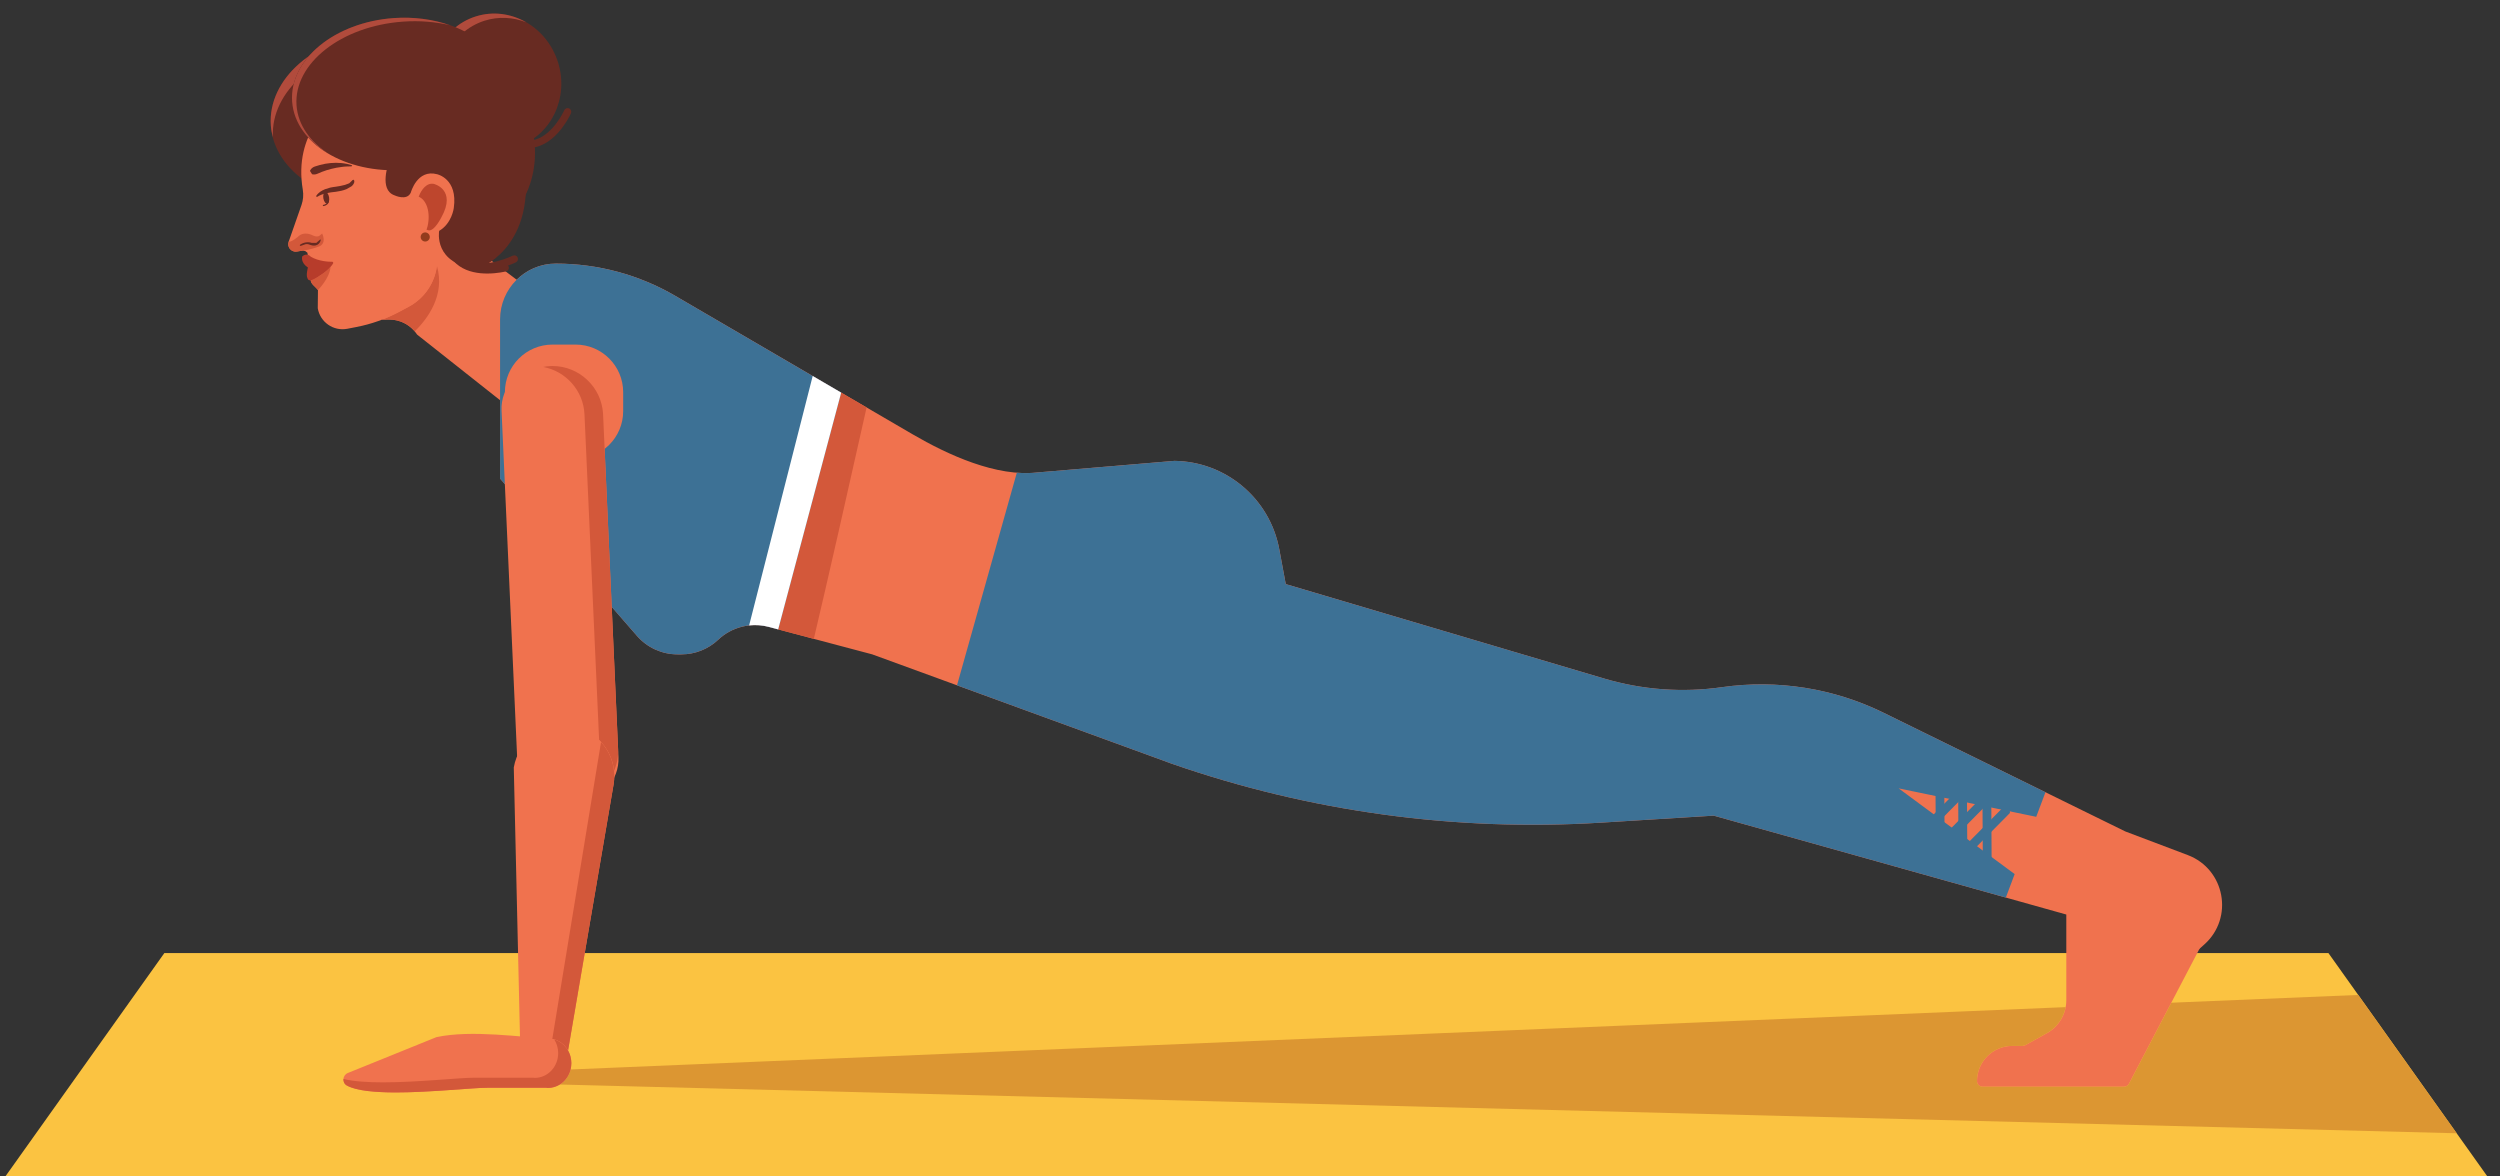 <svg width="170" height="80" viewBox="0 0 170 80" fill="none" xmlns="http://www.w3.org/2000/svg">
<rect x="0" y="0" width="170" height="80" fill="#333333" stroke="none"/>
<g id="Group 3">
<path id="path1360" d="M169.144 79.999H0.363L11.177 64.807H158.332L169.144 79.999Z" fill="#FBC341"/>
<path id="path1362" d="M167.056 77.063L38.067 73.747C38.423 73.524 38.691 73.159 38.799 72.724L140.465 68.485C140.327 69.228 139.864 69.883 139.191 70.257L137.717 71.076L137.536 71.123H136.835C135.511 71.123 134.437 72.195 134.437 73.519C134.437 73.725 134.604 73.892 134.809 73.892H144.439C144.577 73.892 144.704 73.815 144.768 73.692L147.647 68.185L160.36 67.656L163.453 72.001L167.056 77.063Z" fill="#DC9632"/>
<path id="path1364" d="M39.855 22.58L29.604 14.855L26.132 19.333L26.601 20.052L25.979 21.735L26.435 21.728C27.212 21.716 27.943 22.104 28.367 22.755L34.131 27.315L39.855 22.58Z" fill="#F0724E"/>
<path id="path1366" d="M28.201 22.533C27.848 22.113 27.353 21.837 26.813 21.755C27.353 21.837 27.849 22.113 28.203 22.533C28.203 22.533 28.203 22.533 28.201 22.533ZM26.811 21.755C26.807 21.753 26.803 21.752 26.799 21.752C26.803 21.752 26.807 21.753 26.811 21.755ZM26.795 21.752C26.791 21.751 26.787 21.751 26.783 21.749C26.787 21.751 26.791 21.751 26.795 21.752ZM26.777 21.749C26.775 21.749 26.771 21.748 26.767 21.748C26.771 21.748 26.775 21.749 26.777 21.749ZM26.761 21.747C26.757 21.747 26.755 21.747 26.751 21.745C26.755 21.747 26.757 21.747 26.761 21.747ZM26.744 21.745C26.733 21.744 26.721 21.743 26.709 21.741C26.721 21.743 26.733 21.744 26.744 21.745ZM26.703 21.74C26.7 21.74 26.697 21.74 26.695 21.74C26.697 21.74 26.7 21.74 26.703 21.74ZM26.685 21.739C26.683 21.739 26.68 21.737 26.677 21.737C26.68 21.737 26.683 21.739 26.685 21.739ZM26.669 21.737C26.667 21.737 26.664 21.736 26.661 21.736C26.664 21.736 26.667 21.737 26.669 21.737ZM26.652 21.735C26.649 21.735 26.647 21.735 26.644 21.735C26.647 21.735 26.649 21.735 26.652 21.735ZM25.984 21.735L26.435 21.728C26.447 21.728 26.457 21.728 26.469 21.728C26.457 21.728 26.447 21.728 26.435 21.728L25.984 21.735ZM26.635 21.735C26.632 21.735 26.631 21.733 26.628 21.733C26.629 21.733 26.632 21.735 26.635 21.735ZM26.616 21.733C26.615 21.733 26.613 21.733 26.611 21.733C26.612 21.733 26.615 21.733 26.616 21.733ZM26.595 21.732C26.593 21.732 26.592 21.732 26.591 21.731C26.592 21.732 26.593 21.732 26.595 21.732ZM26.577 21.731C26.576 21.731 26.573 21.731 26.572 21.731C26.573 21.731 26.576 21.731 26.577 21.731ZM26.56 21.731C26.559 21.731 26.556 21.729 26.555 21.729C26.556 21.729 26.559 21.731 26.56 21.731ZM26.544 21.729C26.541 21.729 26.539 21.729 26.537 21.729C26.539 21.729 26.541 21.729 26.544 21.729ZM26.527 21.729C26.524 21.729 26.523 21.728 26.52 21.728C26.523 21.728 26.524 21.729 26.527 21.729ZM26.509 21.728C26.507 21.728 26.505 21.728 26.503 21.728C26.505 21.728 26.507 21.728 26.509 21.728ZM26.492 21.728C26.489 21.728 26.488 21.728 26.487 21.728C26.488 21.728 26.489 21.728 26.492 21.728Z" fill="#DEBAA1"/>
<path id="path1368" d="M28.203 22.533C27.849 22.113 27.353 21.837 26.813 21.755C26.812 21.755 26.812 21.755 26.811 21.755C26.807 21.753 26.803 21.752 26.799 21.752C26.797 21.752 26.796 21.752 26.795 21.752C26.791 21.751 26.787 21.751 26.783 21.749C26.781 21.749 26.78 21.749 26.777 21.749C26.775 21.749 26.771 21.748 26.767 21.748C26.765 21.747 26.763 21.747 26.761 21.747C26.757 21.747 26.755 21.747 26.751 21.745C26.748 21.745 26.747 21.745 26.744 21.745C26.733 21.744 26.721 21.743 26.709 21.741C26.707 21.74 26.705 21.74 26.703 21.74C26.7 21.74 26.697 21.74 26.695 21.74C26.691 21.739 26.688 21.739 26.685 21.739C26.683 21.739 26.68 21.737 26.677 21.737C26.675 21.737 26.672 21.737 26.669 21.737C26.667 21.737 26.664 21.736 26.661 21.736C26.657 21.736 26.655 21.736 26.652 21.735C26.649 21.735 26.647 21.735 26.644 21.735C26.641 21.735 26.637 21.735 26.635 21.735C26.632 21.735 26.629 21.733 26.628 21.733C26.624 21.733 26.62 21.733 26.616 21.733C26.615 21.733 26.612 21.733 26.611 21.733C26.605 21.732 26.6 21.732 26.595 21.732C26.593 21.732 26.592 21.732 26.591 21.731C26.587 21.731 26.581 21.731 26.577 21.731C26.576 21.731 26.573 21.731 26.572 21.731C26.568 21.731 26.564 21.731 26.56 21.731C26.559 21.731 26.556 21.729 26.555 21.729C26.551 21.729 26.547 21.729 26.544 21.729C26.541 21.729 26.539 21.729 26.537 21.729C26.533 21.729 26.531 21.729 26.527 21.729C26.524 21.729 26.523 21.728 26.52 21.728C26.516 21.728 26.513 21.728 26.509 21.728C26.507 21.728 26.505 21.728 26.503 21.728C26.499 21.728 26.495 21.728 26.492 21.728C26.489 21.728 26.488 21.728 26.487 21.728C26.48 21.728 26.475 21.728 26.469 21.728C26.457 21.728 26.447 21.728 26.435 21.728L25.984 21.735C26.377 21.584 26.763 21.408 27.137 21.209L27.788 20.861C28.844 20.3 29.559 19.261 29.711 18.083C30.288 20.077 29.061 21.693 28.203 22.533Z" fill="#D3583A"/>
<path id="path1370" d="M25.096 11.7C26.177 15.097 29.503 17.073 32.524 16.112C35.547 15.152 37.121 11.619 36.04 8.221C34.961 4.823 31.636 2.847 28.613 3.808C25.591 4.768 24.017 8.301 25.096 11.7Z" fill="#682B22"/>
<path id="path1372" d="M35.923 10.061C35.452 10.061 34.972 9.909 34.491 9.604L34.415 9.261L34.756 9.184C35.332 9.547 35.892 9.649 36.421 9.488C37.637 9.12 38.364 7.515 38.371 7.499C38.427 7.373 38.575 7.316 38.699 7.372C38.825 7.428 38.881 7.575 38.825 7.7C38.793 7.775 38.003 9.528 36.569 9.964C36.357 10.028 36.14 10.061 35.923 10.061Z" fill="#682B22"/>
<path id="path1374" d="M33.136 18.601C32.529 18.601 31.817 18.495 31.241 18.099C30.657 17.699 30.316 17.076 30.227 16.249C30.211 16.113 30.308 15.991 30.447 15.976C30.592 15.961 30.705 16.06 30.72 16.196C30.796 16.872 31.065 17.373 31.524 17.689C32.571 18.408 34.275 17.973 34.293 17.969C34.429 17.932 34.561 18.015 34.596 18.147C34.632 18.28 34.552 18.416 34.419 18.451C34.377 18.463 33.827 18.601 33.136 18.601Z" fill="#682B22"/>
<path id="path1376" d="M32.813 18.401C32.391 18.401 31.967 18.323 31.597 18.109C30.961 17.743 30.604 17.047 30.541 16.045C30.532 15.908 30.637 15.789 30.773 15.78C30.908 15.767 31.029 15.876 31.037 16.013C31.091 16.839 31.363 17.4 31.847 17.679C32.953 18.319 34.845 17.397 34.863 17.388C34.989 17.328 35.137 17.379 35.196 17.501C35.257 17.624 35.207 17.773 35.084 17.835C35.021 17.867 33.921 18.401 32.813 18.401Z" fill="#682B22"/>
<path id="path1378" d="M18.416 8.537C18.641 11.711 22.248 14.04 26.468 13.739C30.688 13.439 33.925 10.621 33.699 7.448C33.473 4.275 29.869 1.945 25.648 2.247C21.428 2.547 18.191 5.363 18.416 8.537Z" fill="#682B22"/>
<path id="path1380" d="M25.792 3.121C29.645 2.847 32.976 4.767 33.7 7.519L33.699 7.448C33.473 4.275 29.869 1.945 25.648 2.247C21.428 2.547 18.191 5.364 18.417 8.537C18.436 8.812 18.489 9.08 18.559 9.341C18.385 6.197 21.603 3.419 25.792 3.121Z" fill="#B14B3C"/>
<path id="path1382" d="M29.565 6.877C30.343 9.323 32.848 10.709 35.159 9.973C37.472 9.239 38.716 6.661 37.939 4.216C37.161 1.771 34.656 0.385 32.345 1.12C30.032 1.855 28.788 4.433 29.565 6.877Z" fill="#682B22"/>
<path id="path1384" d="M30.167 7.167C29.389 4.721 30.635 2.145 32.947 1.409C33.908 1.104 34.901 1.169 35.791 1.521C34.763 0.927 33.529 0.743 32.345 1.12C30.032 1.855 28.788 4.433 29.565 6.877C30.02 8.305 31.064 9.368 32.313 9.861C31.337 9.296 30.545 8.359 30.167 7.167Z" fill="#B14B3C"/>
<path id="path1386" d="M26.244 12.445C24.445 12.445 22.973 12.023 21.841 11.18C19.784 9.645 19.676 7.301 19.672 7.201C19.661 6.928 19.875 6.699 20.149 6.688C20.407 6.661 20.655 6.889 20.667 7.164C20.667 7.184 20.772 9.148 22.448 10.391C24.097 11.612 26.68 11.781 30.121 10.892C30.389 10.823 30.657 10.984 30.727 11.249C30.796 11.516 30.636 11.788 30.369 11.856C28.847 12.249 27.469 12.445 26.244 12.445Z" fill="#682B22"/>
<path id="path1388" d="M26.379 9.961L27.128 10.897C27.128 10.897 28.593 12.569 30.717 11.653L31.119 10.083L31.563 8.609L30.624 7.827L28.347 8.197L26.588 9.927" fill="#682B22"/>
<path id="path1390" d="M22.679 7.127C22.679 7.127 19.923 8.943 20.592 12.916C20.647 13.256 20.617 13.605 20.504 13.932L19.629 16.437C19.571 16.605 19.603 16.789 19.716 16.927C19.831 17.067 20.011 17.135 20.189 17.104L20.608 17.037L20.763 17.077L20.903 17.185L20.957 17.513L20.741 17.848L21.075 18.171L21.119 18.679L21.116 18.975C21.115 19.32 21.413 19.447 21.621 19.723L21.608 20.961C21.767 21.908 22.675 22.539 23.619 22.356L24.243 22.235C25.252 22.039 26.228 21.693 27.137 21.209L27.788 20.861C28.904 20.268 29.637 19.145 29.732 17.884L29.852 16.287C32.78 15.809 34.54 12.74 33.431 9.989C32.673 8.107 31.38 6.425 29.173 6.229C29.173 6.229 25.385 5.627 22.679 7.127Z" fill="#F0724E"/>
<path id="path1392" d="M21.621 19.723C21.432 19.472 21.168 19.344 21.123 19.063C21.205 19.056 21.319 19.016 21.476 18.915C21.476 18.915 22.108 18.564 22.477 18.147C22.425 18.923 21.621 19.723 21.621 19.723Z" fill="#D3583A"/>
<path id="path1394" d="M22.619 17.801C22.379 17.804 21.675 17.779 21.133 17.456C21.133 17.456 20.871 17.145 20.551 17.437C20.551 17.437 20.417 17.845 20.937 18.192C20.937 18.192 20.793 18.731 20.908 18.913C20.908 18.913 20.952 19.252 21.476 18.915C21.476 18.915 22.403 18.401 22.668 17.879L22.619 17.801Z" fill="#B73C2B"/>
<path id="path1396" d="M20.107 17.112C19.956 17.112 19.813 17.045 19.716 16.927C19.707 16.916 19.699 16.905 19.691 16.895C19.699 16.905 19.707 16.916 19.716 16.927C19.813 17.045 19.956 17.112 20.107 17.112C20.133 17.112 20.161 17.109 20.189 17.104C20.161 17.109 20.133 17.112 20.107 17.112ZM19.691 16.893C19.689 16.892 19.688 16.889 19.687 16.888C19.688 16.889 19.689 16.892 19.691 16.893ZM19.685 16.885C19.684 16.884 19.684 16.883 19.683 16.883C19.684 16.883 19.684 16.884 19.685 16.885Z" fill="#DEBAA1"/>
<path id="path1398" d="M20.107 17.112C19.956 17.112 19.813 17.045 19.716 16.927C19.707 16.916 19.699 16.905 19.691 16.895C19.691 16.895 19.691 16.895 19.691 16.893C19.689 16.892 19.688 16.889 19.687 16.888C19.687 16.887 19.685 16.885 19.685 16.885C19.684 16.884 19.684 16.883 19.683 16.883C19.601 16.759 19.581 16.604 19.624 16.461L19.633 16.424C19.633 16.424 19.645 16.433 19.676 16.433C19.745 16.433 19.915 16.387 20.287 16.079C20.287 16.079 20.452 15.883 20.784 15.883C20.925 15.883 21.097 15.919 21.299 16.019C21.373 16.057 21.456 16.079 21.539 16.079C21.592 16.079 21.644 16.069 21.695 16.052L21.907 15.88C21.907 15.88 22.273 16.585 21.633 16.785C21.633 16.785 21.021 17.004 20.608 17.037L20.584 17.04L20.189 17.104C20.161 17.109 20.133 17.112 20.107 17.112Z" fill="#D3583A"/>
<path id="path1400" d="M21.503 13.32C21.644 13.097 21.867 12.965 22.095 12.869L22.448 12.759L22.629 12.725L22.72 12.711L22.803 12.701C23.023 12.671 23.245 12.629 23.455 12.573L23.747 12.464L23.932 12.288L23.939 12.268L24.043 12.217L24.097 12.301L24.084 12.416L24.035 12.521L23.968 12.607L23.892 12.676L23.555 12.865C23.323 12.959 23.085 13.008 22.845 13.04C22.717 13.057 22.621 13.06 22.508 13.08L22.184 13.14C21.973 13.192 21.757 13.263 21.579 13.38L21.569 13.385L21.503 13.372V13.32Z" fill="#682B22"/>
<path id="path1402" d="M22.379 13.419C22.415 13.636 22.356 13.828 22.248 13.845C22.139 13.863 22.024 13.7 21.987 13.483C21.952 13.265 22.011 13.075 22.119 13.057C22.227 13.04 22.343 13.201 22.379 13.419Z" fill="#682B22"/>
<path id="path1404" d="M22.008 14.011L21.988 14.013L21.943 13.976L21.98 13.931C21.983 13.931 22.163 13.911 22.247 13.781C22.3 13.699 22.304 13.585 22.256 13.445L22.283 13.393L22.336 13.419C22.391 13.585 22.384 13.721 22.315 13.828C22.227 13.964 22.063 14.001 22.008 14.011Z" fill="#682B22"/>
<path id="path1406" d="M21.097 11.577C21.175 11.439 21.281 11.373 21.397 11.327L21.751 11.219C21.988 11.152 22.233 11.112 22.476 11.088C22.72 11.067 22.967 11.063 23.208 11.087C23.451 11.109 23.689 11.159 23.917 11.229L23.945 11.281L23.907 11.312H23.905C23.668 11.319 23.439 11.32 23.211 11.356C22.984 11.383 22.76 11.424 22.543 11.481C22.323 11.533 22.109 11.604 21.9 11.683L21.592 11.812C21.492 11.855 21.383 11.883 21.252 11.855L21.22 11.847L21.08 11.627L21.097 11.577Z" fill="#682B22"/>
<path id="path1408" d="M20.399 16.644C20.515 16.565 20.639 16.511 20.775 16.487C20.907 16.463 21.065 16.467 21.185 16.513L21.509 16.516L21.759 16.295L21.799 16.284L21.812 16.315C21.791 16.445 21.707 16.585 21.567 16.653C21.428 16.724 21.271 16.712 21.137 16.665C21.02 16.616 20.915 16.587 20.792 16.601L20.455 16.719L20.451 16.721L20.387 16.707L20.399 16.644Z" fill="#682B22"/>
<path id="path1410" d="M19.865 6.909C20.069 9.76 23.489 11.839 27.505 11.553C31.523 11.267 34.613 8.724 34.411 5.873C34.207 3.023 30.787 0.943 26.769 1.229C22.753 1.516 19.663 4.057 19.865 6.909Z" fill="#682B22"/>
<path id="path1412" d="M20.164 7.165C19.963 4.32 23.201 1.769 27.403 1.471C28.532 1.389 29.615 1.485 30.601 1.717C29.467 1.319 28.155 1.131 26.769 1.229C22.753 1.516 19.663 4.057 19.865 6.909C19.971 8.371 20.921 9.625 22.363 10.467C21.087 9.64 20.259 8.489 20.164 7.165Z" fill="#B14B3C"/>
<path id="path1414" d="M24.077 8.104C24.077 8.104 23.899 8.98 25.723 9.8C25.723 9.8 26.585 10.356 26.439 11.059C26.439 11.059 25.74 12.9 26.823 13.281C26.823 13.281 27.667 13.684 27.933 13.099C27.933 13.099 28.361 11.484 29.719 11.847C29.719 11.847 31.144 12.14 30.857 14.147C30.857 14.147 30.732 15.192 29.863 15.699C29.863 15.699 29.437 17.988 32.5 18.273C32.5 18.273 36.344 16.984 35.696 11.396C35.427 9.076 33.995 7.027 31.865 6.064C30.657 5.516 29.071 5.176 27.017 5.36C27.017 5.36 24.416 5.525 23.952 7.015C23.952 7.015 23.748 7.3 24.077 8.104Z" fill="#682B22"/>
<path id="path1416" d="M29.187 15.667C29.163 15.667 29.139 15.664 29.115 15.656L29.004 15.621L29.075 15.385C29.289 14.456 29.019 13.596 28.468 13.375C28.549 13.163 28.845 12.492 29.379 12.492C29.416 12.492 29.455 12.496 29.495 12.503C29.495 12.503 31.077 12.876 30.009 14.788C30.009 14.788 29.573 15.668 29.187 15.667Z" fill="#BE462D"/>
<path id="path1418" d="M29.221 16.065C29.249 16.233 29.135 16.392 28.965 16.42C28.796 16.448 28.637 16.334 28.609 16.164C28.583 15.995 28.696 15.836 28.864 15.808C29.033 15.781 29.193 15.896 29.221 16.065Z" fill="#923C1D"/>
<path id="path1420" d="M148.763 58.143L144.523 56.539L128.087 48.468C124.684 46.797 120.857 46.191 117.103 46.727C114.415 47.112 111.673 46.911 109.069 46.137L87.432 39.719L86.991 37.347C86.348 33.901 83.364 31.388 79.86 31.339L70.561 32.125C67.773 32.451 64.471 30.94 62.045 29.525L45.92 20.119C43.457 18.681 40.653 17.924 37.801 17.925C35.704 17.925 34.005 19.625 34.005 21.721V32.547L43.319 43.247C44.012 44.041 45.015 44.497 46.069 44.497H46.333C47.264 44.497 48.16 44.143 48.837 43.503C49.755 42.635 51.057 42.305 52.277 42.629L59.312 44.497L79.724 51.949C89.081 55.199 98.991 56.555 108.876 55.94L116.536 55.465L140.509 62.188V68.015C140.509 68.947 140.004 69.805 139.191 70.257L137.717 71.076L137.536 71.123H136.835C135.511 71.123 134.437 72.195 134.437 73.519C134.437 73.725 134.604 73.892 134.809 73.892H144.439C144.577 73.892 144.704 73.815 144.768 73.692L149.532 64.579L149.616 64.472L149.888 64.229C151.92 62.423 151.307 59.104 148.763 58.143Z" fill="#F0724E"/>
<path id="path1422" d="M55.339 43.443L52.915 42.799L55.339 43.443ZM58.929 27.708L57.2 26.699L58.929 27.708Z" fill="#DEBAA1"/>
<path id="path1424" d="M55.339 43.443L52.915 42.799L57.2 26.699L58.929 27.708C57.768 32.891 56.207 39.801 55.339 43.443Z" fill="#D3583A"/>
<path id="path1426" d="M50.052 42.745L50.053 42.743C50.464 42.588 50.9 42.507 51.341 42.507C51.653 42.507 51.968 42.547 52.277 42.629C51.969 42.548 51.657 42.508 51.348 42.508C50.904 42.508 50.465 42.589 50.052 42.745Z" fill="#DEBAA1"/>
<path id="path1428" d="M136.997 59.437L129.108 53.609L138.463 55.543L139.091 53.872L128.085 48.468C124.684 46.797 120.857 46.191 117.103 46.727C114.415 47.112 111.673 46.911 109.069 46.137L87.432 39.719L86.991 37.347C86.348 33.901 83.364 31.388 79.861 31.339L70.561 32.125C70.1 32.179 69.627 32.183 69.144 32.145L65.076 46.601L79.724 51.949C89.083 55.199 98.991 56.555 108.876 55.94L116.536 55.464L136.397 61.035L136.997 59.437Z" fill="#3D7195"/>
<path id="path1430" d="M37.801 17.925C35.704 17.925 34.005 19.625 34.005 21.721V32.547L43.319 43.247C44.012 44.041 45.015 44.497 46.069 44.497H46.333C47.264 44.497 48.16 44.143 48.837 43.503C49.755 42.635 51.057 42.305 52.277 42.629L52.915 42.799L57.2 26.699L45.92 20.119C43.457 18.681 40.653 17.924 37.801 17.925Z" fill="#3D7195"/>
<path id="path1432" d="M34.333 27.957V26.671C34.333 24.88 35.784 23.431 37.575 23.431H39.136C40.925 23.431 42.376 24.88 42.376 26.671V27.957C42.376 29.747 40.925 31.199 39.136 31.199H37.575C35.784 31.199 34.333 29.747 34.333 27.957Z" fill="#F0724E"/>
<path id="path1434" d="M55.263 25.568L50.94 42.529C51.381 42.48 51.835 42.512 52.277 42.629L52.915 42.799L57.2 26.699L55.263 25.568Z" fill="white"/>
<path id="path1436" d="M39.316 54.481L38.176 54.532C36.599 54.603 35.249 53.369 35.179 51.792L34.105 27.916C34.035 26.339 35.268 24.989 36.847 24.919L37.985 24.867C39.564 24.796 40.913 26.029 40.983 27.607L42.056 51.483C42.128 53.061 40.895 54.411 39.316 54.481Z" fill="#F0724E"/>
<path id="path1438" d="M41.52 39.545L41.115 30.524L41.52 39.545Z" fill="#325569"/>
<path id="path1440" d="M41.115 30.524L41.007 28.123C41.008 28.141 41.008 28.159 41.009 28.177L41.115 30.524Z" fill="#D3583A"/>
<path id="path1442" d="M41.755 52.421C41.672 51.616 41.304 50.872 40.74 50.316L39.745 28.177C39.672 26.555 38.472 25.24 36.94 24.952C37.095 24.923 37.253 24.9 37.415 24.893C37.468 24.891 37.52 24.889 37.572 24.889C39.377 24.889 40.896 26.309 41.007 28.123L41.115 30.524L41.52 39.545L42.029 50.913C42.055 51.447 41.953 51.96 41.755 52.421Z" fill="#D3583A"/>
<path id="path1444" d="M34.937 52.188L35.363 70.672C35.341 70.791 35.317 70.916 35.291 71.047L38.597 71.612L41.723 53.349C42.043 51.483 40.777 49.695 38.911 49.376C37.044 49.056 35.256 50.323 34.937 52.188Z" fill="#F0724E"/>
<path id="path1446" d="M39.763 64.807L41.723 53.349C41.751 53.185 41.767 53.023 41.771 52.861C41.767 53.023 41.751 53.185 41.723 53.349L39.763 64.807Z" fill="#DEBAA1"/>
<path id="path1448" d="M41.771 52.861C41.771 52.852 41.772 52.843 41.772 52.833C41.772 52.843 41.771 52.852 41.771 52.861ZM41.772 52.825C41.772 52.821 41.772 52.819 41.772 52.815C41.772 52.819 41.772 52.821 41.772 52.825ZM41.772 52.799C41.772 52.797 41.772 52.795 41.772 52.793C41.772 52.795 41.772 52.797 41.772 52.799Z" fill="#D3583A"/>
<path id="path1450" d="M38.628 71.437C38.399 71.032 38.012 70.737 37.557 70.647L40.871 50.456C41.44 51.084 41.777 51.913 41.772 52.793C41.772 52.795 41.772 52.797 41.772 52.799C41.772 52.804 41.772 52.809 41.772 52.815C41.772 52.819 41.772 52.821 41.772 52.825C41.772 52.828 41.772 52.831 41.772 52.833C41.772 52.843 41.771 52.852 41.771 52.861C41.767 53.023 41.751 53.185 41.723 53.349L39.763 64.807L38.628 71.437Z" fill="#D3583A"/>
<path id="path1452" d="M37.345 70.62V70.612C35.381 70.541 32.099 70.013 29.681 70.524L23.653 72.963C23.287 73.111 23.243 73.625 23.588 73.817C25.329 74.773 31.501 73.968 33.123 73.968H37.163L37.26 73.979C38.14 73.979 38.851 73.224 38.851 72.295C38.851 71.395 38.184 70.667 37.345 70.62Z" fill="#F0724E"/>
<path id="path1454" d="M38.851 72.279C38.851 72.277 38.851 72.277 38.851 72.276C38.851 72.276 38.851 72.277 38.851 72.279ZM38.849 72.26C38.849 72.259 38.849 72.259 38.849 72.257C38.849 72.259 38.849 72.259 38.849 72.26ZM38.849 72.241C38.849 72.24 38.849 72.24 38.849 72.24C38.849 72.24 38.849 72.24 38.849 72.241Z" fill="#DC9632"/>
<path id="path1456" d="M26.912 74.285C25.5 74.285 24.236 74.173 23.588 73.817C23.413 73.721 23.339 73.541 23.355 73.368C24.048 73.54 25.004 73.6 26.04 73.6C28.416 73.6 31.212 73.285 32.227 73.285H36.268L36.365 73.296C37.244 73.296 37.956 72.543 37.956 71.612C37.956 71.267 37.856 70.948 37.688 70.683C38.341 70.875 38.827 71.492 38.849 72.24C38.849 72.24 38.849 72.24 38.849 72.241C38.849 72.247 38.849 72.252 38.849 72.257C38.849 72.259 38.849 72.259 38.849 72.26C38.851 72.265 38.851 72.271 38.851 72.276C38.851 72.277 38.851 72.277 38.851 72.279C38.851 72.284 38.851 72.289 38.851 72.295C38.851 72.443 38.832 72.588 38.799 72.724C38.691 73.159 38.423 73.524 38.067 73.747C37.829 73.893 37.555 73.979 37.26 73.979L37.163 73.968H33.123C32.105 73.968 29.295 74.285 26.912 74.285Z" fill="#D3583A"/>
<path id="path1458" d="M133.675 58.064L133.569 57.997L133.567 57.573L136.248 54.864L136.671 54.861L136.673 55.284L133.992 57.995L133.675 58.064Z" fill="#3D7195"/>
<path id="path1460" d="M135.027 58.616C134.913 58.573 134.832 58.464 134.831 58.337L134.809 54.525C134.808 54.359 134.943 54.224 135.108 54.224C135.272 54.221 135.408 54.356 135.409 54.521L135.429 58.333C135.431 58.5 135.297 58.635 135.132 58.635L135.027 58.616Z" fill="#3D7195"/>
<path id="path1462" d="M132.021 57.58L131.916 57.512L131.913 57.089L134.593 54.379L135.019 54.376L135.02 54.8L132.339 57.511L132.021 57.58Z" fill="#3D7195"/>
<path id="path1464" d="M133.372 58.131C133.259 58.088 133.179 57.98 133.177 57.852L133.157 54.04C133.156 53.875 133.289 53.74 133.455 53.739C133.62 53.737 133.755 53.871 133.755 54.036L133.776 57.849C133.777 58.013 133.644 58.149 133.479 58.149L133.372 58.131Z" fill="#3D7195"/>
<path id="path1466" d="M130.477 57.004L130.372 56.937L130.369 56.513L133.051 53.803L133.473 53.8L133.476 54.224L130.796 56.935L130.477 57.004Z" fill="#3D7195"/>
<path id="path1468" d="M131.828 57.555C131.715 57.513 131.635 57.404 131.635 57.276L131.613 53.464C131.612 53.297 131.745 53.164 131.911 53.163C132.076 53.161 132.211 53.295 132.211 53.46L132.233 57.273C132.233 57.437 132.1 57.573 131.935 57.573L131.828 57.555Z" fill="#3D7195"/>
</g>
</svg>
